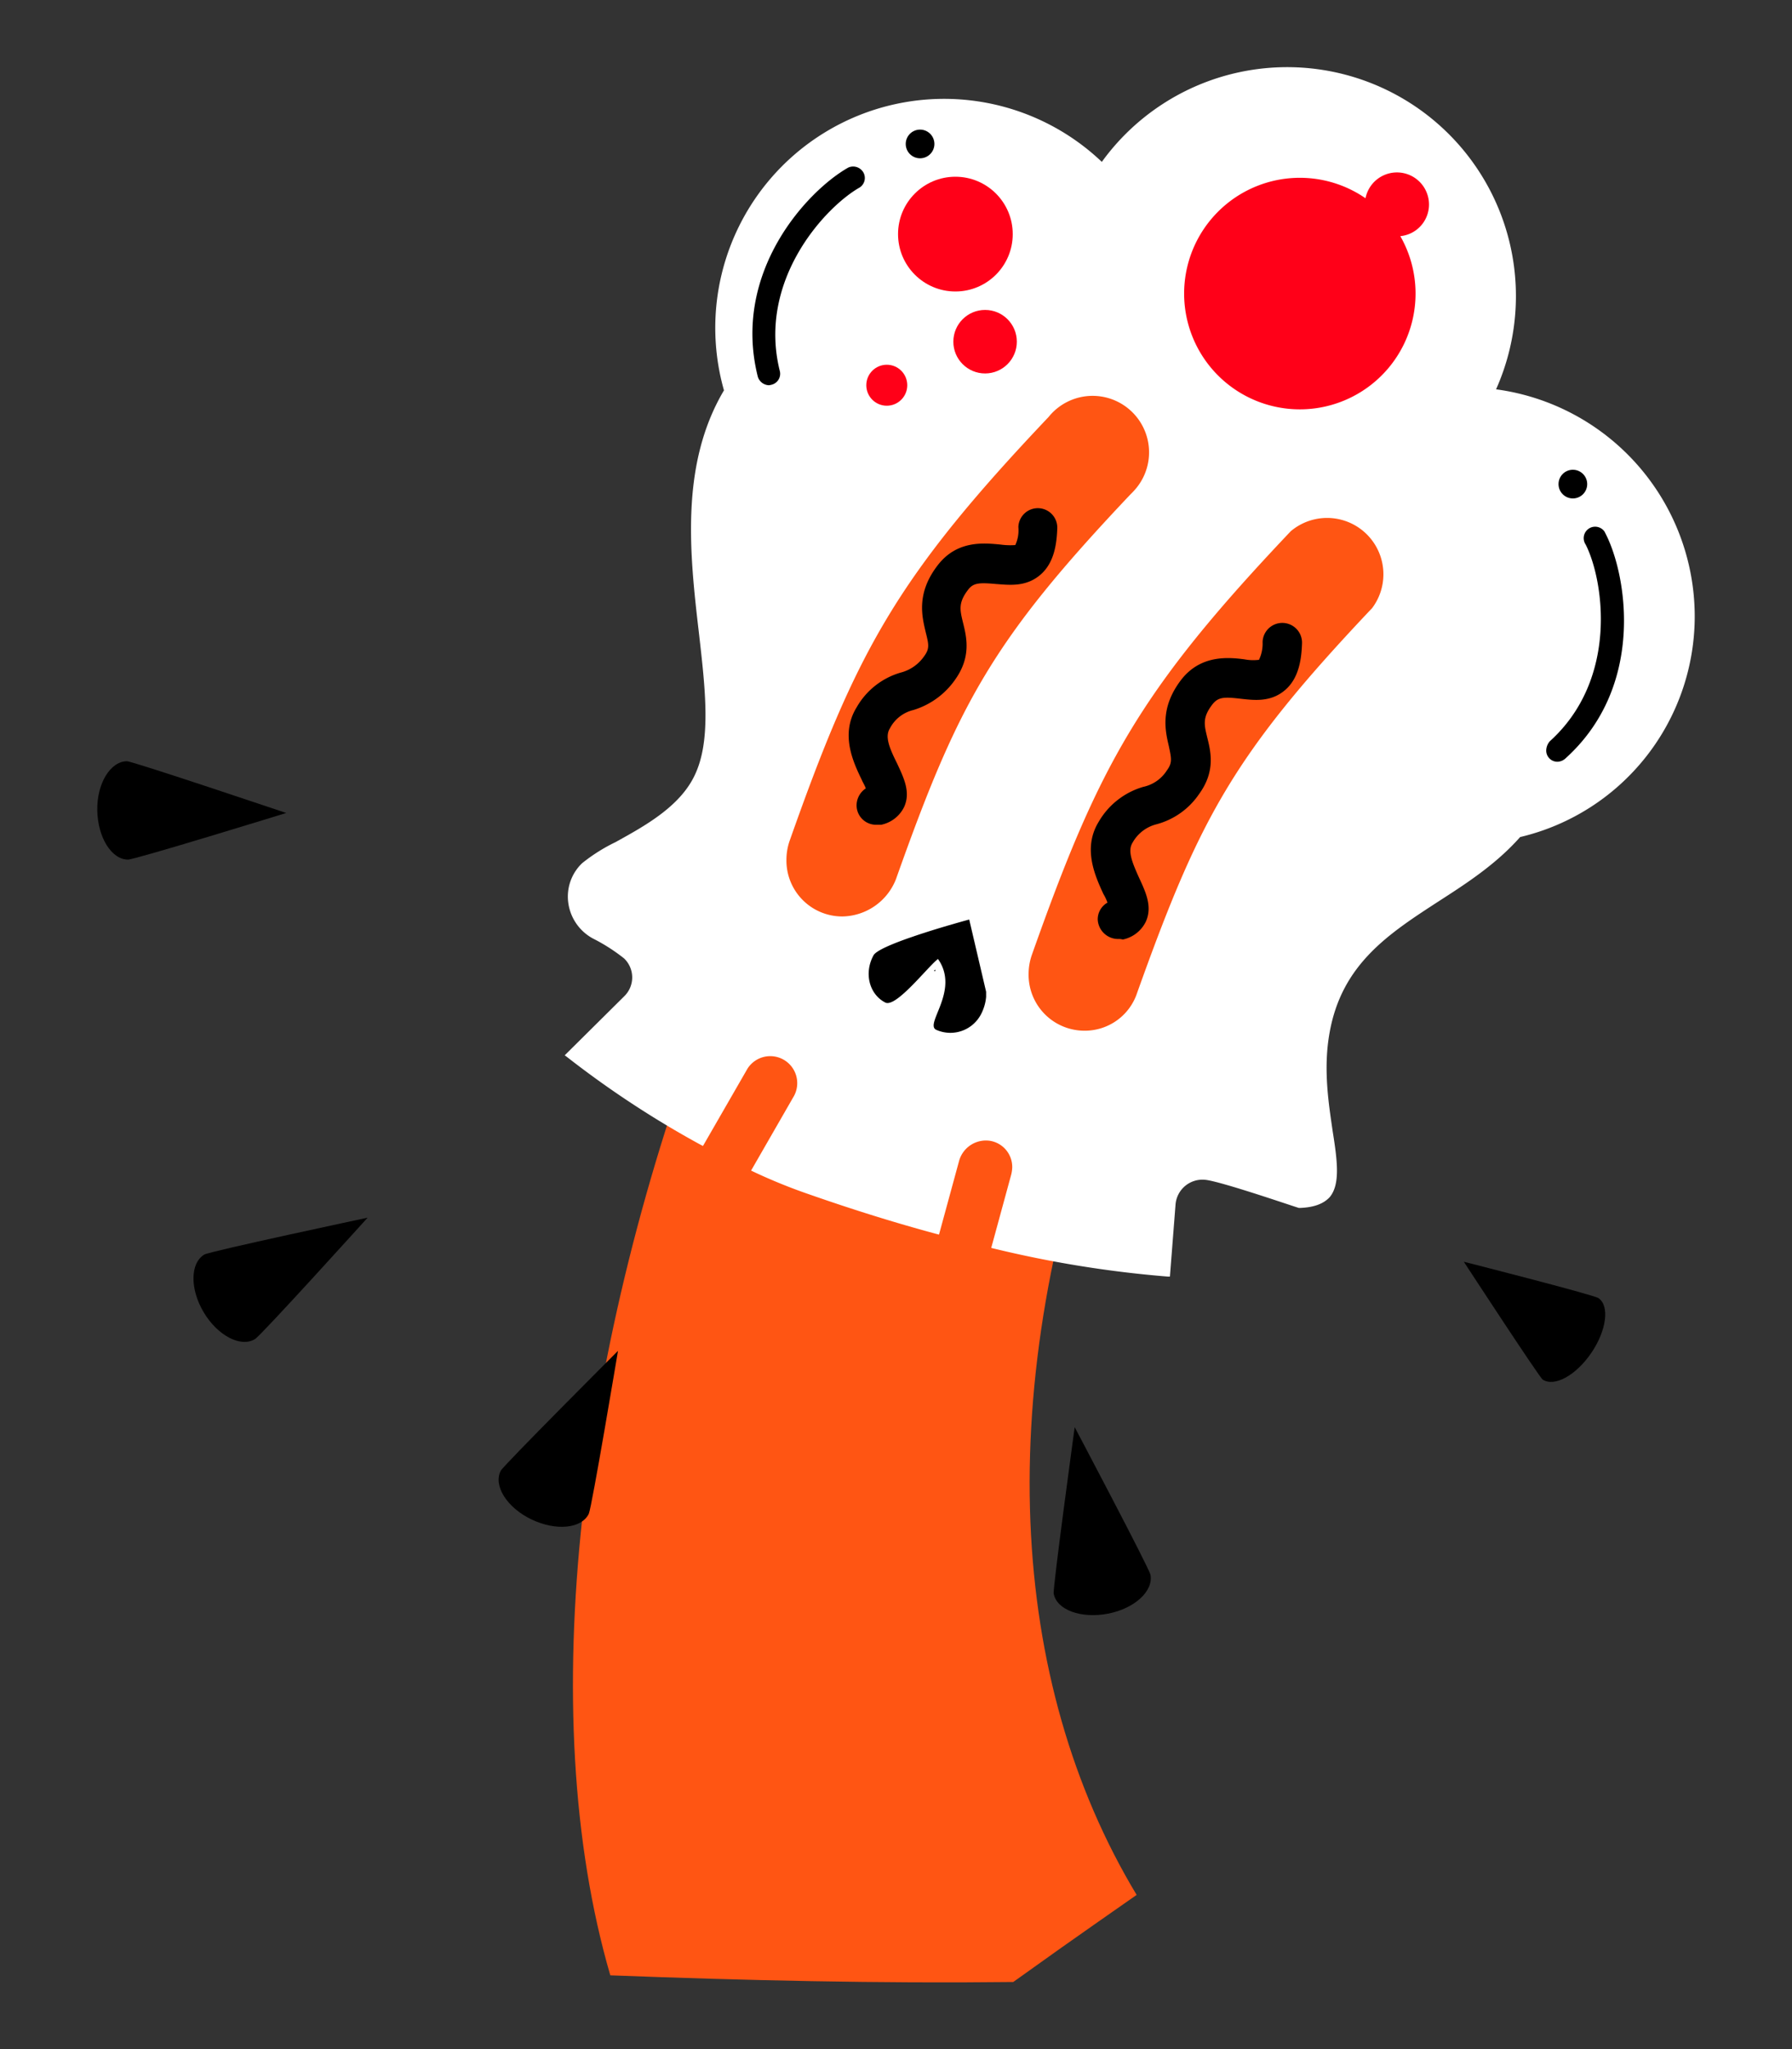 <svg id="Figurer_copy" data-name="Figurer copy" xmlns="http://www.w3.org/2000/svg" width="350" height="400" viewBox="0 0 350 400">
  <rect x="0" y="0" width="350" height="400" fill="#333333" stroke="none"/>
  <defs>
    <style>
      .cls-1 {
        fill: #ff5513;
      }

      .cls-2 {
        fill: #fff;
      }

      .cls-3 {
        fill: #807aaa;
      }

      .cls-4 {
        fill: #ff0018;
      }
    </style>
  </defs>
  <g>
    <path class="cls-1" d="M119.2,385.6c-15-51.5-6.1-123.3,19.6-190.2,27.7.8,49.5,14,78,12.6C193.4,271.1,197,328.4,222,369.9c-5,3.5-9.9,6.9-14.7,10.3l-9.4,6.7C171.7,387.2,145.5,386.6,119.2,385.6Z"/>
    <path class="cls-2" d="M331,120.3A44.74,44.74,0,0,0,292.2,76a44.68,44.68,0,0,0-77-44.4,44.7,44.7,0,0,0-73.8,44.6c-8.6,14.5-6.7,31.9-4.9,47.3,1.3,11.3,2.4,21.1-.8,27.8-2.9,6.2-9.9,10-15.5,13.1a33.88,33.88,0,0,0-6.5,4.1,9,9,0,0,0-2.7,7.8,9.34,9.34,0,0,0,4.8,6.9,35.14,35.14,0,0,1,6.1,3.9,5.13,5.13,0,0,1,0,7.4h0L110.3,206l.4.3a190.78,190.78,0,0,0,26.2,17.2l.4.2,8.7-15.1a5.27,5.27,0,0,1,9.1,5.3l-8.4,14.6.4.2a107.34,107.34,0,0,0,11.1,4.5c8.3,2.9,16.6,5.5,24.8,7.7l.4.1,3.9-14.3a5.44,5.44,0,0,1,6.1-4,5.18,5.18,0,0,1,4.3,5.2,6.75,6.75,0,0,1-.2,1.4l-3.9,14.3.4.1a218.28,218.28,0,0,0,34.1,5.5h.4l1.1-14.1a5.27,5.27,0,0,1,5.7-4.8c2.9.2,18.2,5.5,18.4,5.5h.2c2.7-.1,4.6-.8,5.8-2.1,2.1-2.5,1.5-7.1.6-12.8-.8-5.5-1.9-12.3-.6-19.4,2.4-13.3,11.5-19.2,21.2-25.5,5.6-3.6,11.3-7.3,16-12.6A44.28,44.28,0,0,0,331,120.3Z"/>
    <path d="M49.8,261.4c-2.8,1.7-7.3-.7-10-5.2s-2.7-9.6.1-11.3c.9-.6,31.9-7.2,31.9-7.2S51.1,260.6,49.8,261.4Z"/>
    <path d="M312.2,253.4c2.2,1.5,1.6,6.3-1.4,10.7s-7.2,6.7-9.5,5.2c-.7-.5-15.4-23-15.4-23S311.1,252.7,312.2,253.4Z"/>
    <path d="M25,167.8c-3.2,0-5.9-4.3-6-9.6s2.6-9.6,5.8-9.6c1.1,0,31.1,10.1,31.1,10.1S26.4,167.8,25,167.8Z"/>
    <path d="M304.2,148.7a2.18,2.18,0,0,1-2.2-2.3,2.84,2.84,0,0,1,.7-1.7c13.5-12.2,10.5-31.5,7-38.4a2.23,2.23,0,1,1,3.7-2.5l.3.6c4.1,8.2,7.6,29.7-8,43.7A2.4,2.4,0,0,1,304.2,148.7Z"/>
    <circle cx="307.2" cy="94.5" r="2.8"/>
    <g>
      <g>
        <path class="cls-3" d="M212.7,88.9c-27.8,29.3-35.3,42.5-48.2,79"/>
        <path class="cls-1" d="M164.5,178.9a10.91,10.91,0,0,1-10.9-11.1,11.33,11.33,0,0,1,.6-3.6c13.1-37.1,20.9-51.5,50.6-82.8A11,11,0,1,1,222,95.2a15.38,15.38,0,0,1-1.2,1.3c-27.1,28.6-33.7,41-45.8,75.1A11.44,11.44,0,0,1,164.5,178.9Z"/>
      </g>
      <path d="M171.1,161a3.8,3.8,0,0,1-3.8-3.8,4,4,0,0,1,1.8-3.3c-.2-.6-.6-1.2-.8-1.7-1.7-3.5-4.2-8.9-1-14.1a14.55,14.55,0,0,1,8.6-6.8,8,8,0,0,0,4.6-3.2c1.1-1.5.9-2.3.3-4.7-.7-3-1.9-7.5,2.3-13,3.8-5,9.1-4.4,12.3-4.1a13.83,13.83,0,0,0,2.9.1,6.82,6.82,0,0,0,.6-3.5,3.8,3.8,0,1,1,7.6.2c-.1,2.8-.5,6.7-3.3,9.1s-6,2-8.7,1.8c-3.3-.3-4.4-.2-5.4,1.1-2,2.6-1.6,4-1,6.5.7,2.8,1.6,6.6-1.5,11a15.39,15.39,0,0,1-8.2,6,7,7,0,0,0-4.6,3.6c-1,1.6-.1,3.8,1.4,6.8,1.3,2.8,2.7,5.6,1.4,8.5a6.42,6.42,0,0,1-4.5,3.5Z"/>
    </g>
    <g>
      <g>
        <path class="cls-4" d="M260.1,111.3c-27.8,29.3-35.3,42.4-48.2,78.9"/>
        <path class="cls-1" d="M211.8,201.2a10.91,10.91,0,0,1-10.9-11.1,11.33,11.33,0,0,1,.6-3.6c13.1-37,20.9-51.5,50.6-82.8a11,11,0,0,1,15.9,15c-27.1,28.6-33.7,41-45.9,75.1A10.75,10.75,0,0,1,211.8,201.2Z"/>
      </g>
      <path d="M218.3,183.3a4,4,0,0,1-3.9-3.8,3.74,3.74,0,0,1,1.9-3.3,8.86,8.86,0,0,0-.8-1.7c-1.6-3.5-4.1-8.9-.9-14.1a14.83,14.83,0,0,1,8.7-6.8,7.26,7.26,0,0,0,4.6-3.2c1.1-1.5.9-2.3.4-4.7-.7-3-1.8-7.5,2.4-13,3.8-4.9,9.2-4.4,12.3-4a9.31,9.31,0,0,0,2.9.1,7.43,7.43,0,0,0,.7-3.5,3.85,3.85,0,1,1,7.7.3c-.1,2.8-.5,6.7-3.3,9.1s-6,2-8.7,1.7c-3.3-.4-4.4-.3-5.5,1.1-2,2.6-1.6,4-1,6.5.7,2.8,1.6,6.6-1.6,11a14.62,14.62,0,0,1-8.3,5.9,7.43,7.43,0,0,0-4.7,3.6c-1,1.6-.1,3.8,1.3,6.9,1.3,2.8,2.6,5.6,1.3,8.5a6.42,6.42,0,0,1-4.5,3.5A3.08,3.08,0,0,0,218.3,183.3Z"/>
    </g>
    <path d="M150.2,75.2a2.34,2.34,0,0,1-2.2-1.7c-5.1-20.4,9.7-36.3,17.7-40.8a2.31,2.31,0,0,1,3,1.1,2.21,2.21,0,0,1-.8,2.8c-6.7,3.8-20,18.1-15.6,35.8a2.2,2.2,0,0,1-1.6,2.7A4.33,4.33,0,0,1,150.2,75.2Z"/>
    <circle cx="179.7" cy="28.1" r="2.8"/>
    <path d="M172.9,195.7c2.1,1.1,8.4-7.1,10.3-8.5,4.3,6.1-2.6,12.6-.4,13.8a6.75,6.75,0,0,0,8.9-3.2,9,9,0,0,0,.9-3.2v-1l-3.3-14.1s-17.5,4.7-18.7,7C168.7,190,169.8,194.1,172.9,195.7Zm9.7-6.1-.2-.1.3-.2a.37.37,0,0,1-.1.3Z"/>
    <path d="M224.7,307.4c.6,3.2-3.1,6.6-8.3,7.6s-10-.7-10.6-3.9c-.2-1.1,4.1-32.5,4.1-32.5S224.4,306,224.7,307.4Z"/>
    <path d="M115,295.5c-1.4,2.9-6.4,3.4-11.2,1.1s-7.5-6.6-6-9.5c.5-1,22.9-23.4,22.9-23.4S115.6,294.2,115,295.5Z"/>
    <circle class="cls-4" cx="186.6" cy="45.7" r="11.2"/>
    <circle class="cls-4" cx="192.4" cy="66.7" r="6.2"/>
    <path class="cls-4" d="M279.1,39.9a6.26,6.26,0,0,0-12.4-1.2,22.6,22.6,0,1,0,6.8,7.4A6.2,6.2,0,0,0,279.1,39.9Z"/>
    <circle class="cls-4" cx="173.2" cy="75.2" r="4"/>
  </g>
</svg>
